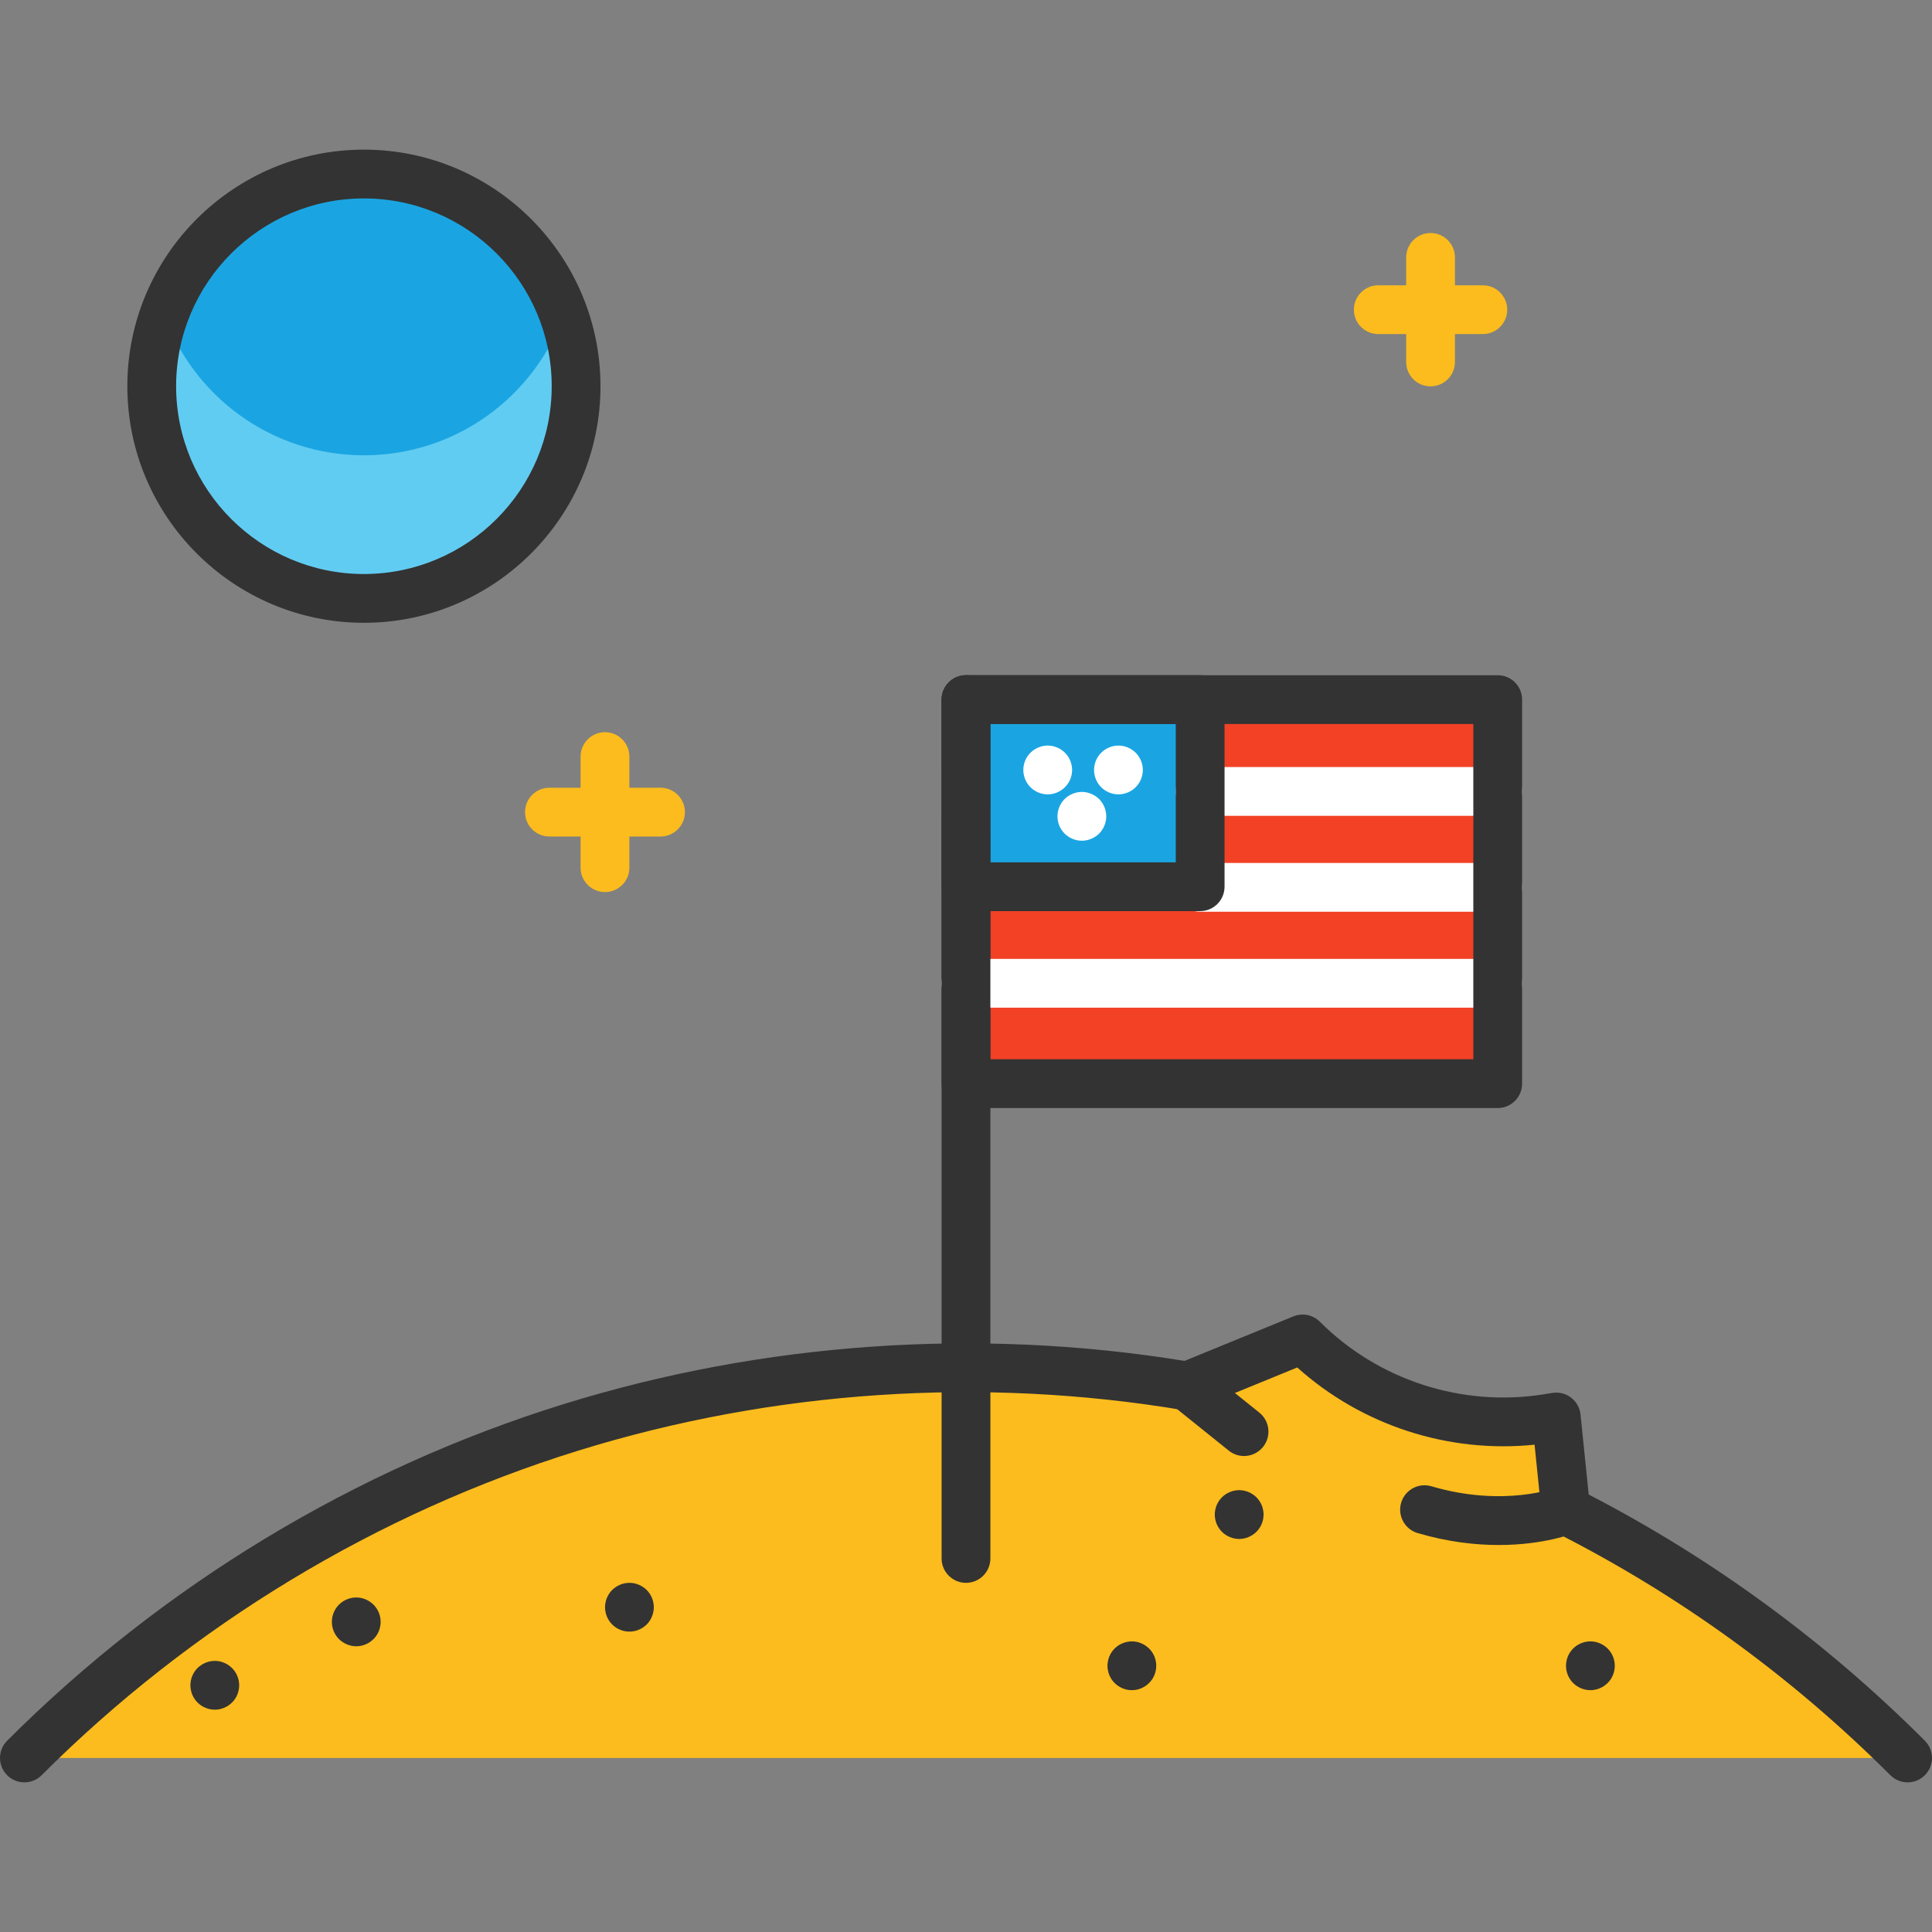 <?xml version="1.0" encoding="iso-8859-1"?>
<!-- Generator: Adobe Illustrator 19.0.0, SVG Export Plug-In . SVG Version: 6.00 Build 0)  -->
<svg version="1.1" id="Layer_1" xmlns="http://www.w3.org/2000/svg" xmlns:xlink="http://www.w3.org/1999/xlink" x="0px" y="0px"
	 viewBox="0 0 396.063 396.063" style="enable-background:new 0 0 396.063 396.063;" xml:space="preserve">
<rect x="0" y="0" width="396.063" height="396.063" fill="#808080" stroke="none"/>
<g>
	<rect x="198.03" y="143.419" style="fill:#F24125;" width="109.003" height="78.734"/>
	<path style="fill:#FCBC1D;" d="M5,360.386c106.695-106.695,279.366-106.695,386.061,0H5z"/>
	<path style="fill:#FCBC1D;" d="M237.033,291.486l30-17l0,0c12.43,13.673,31.06,19.926,49.223,16.521l2.777-0.521l2,30"/>
	<circle style="fill:#1AA5E2;" cx="74.603" cy="79.176" r="43.498"/>
	<path style="fill:#61CCF2;" d="M118.103,79.176c0,24.02-19.48,43.5-43.5,43.5s-43.5-19.48-43.5-43.5c0-5.15,0.89-10.09,2.54-14.67
		c6.01,16.81,22.09,28.83,40.96,28.83s34.95-12.02,40.96-28.83C117.213,69.086,118.103,74.026,118.103,79.176z"/>
	<g>
		<path style="fill:#FCBC1D;" d="M293.267,79.203c-2.762,0-5-2.239-5-5V52.769c0-2.761,2.238-5,5-5s5,2.239,5,5v21.434
			C298.267,76.964,296.028,79.203,293.267,79.203z"/>
		<path style="fill:#FCBC1D;" d="M303.983,68.486h-21.434c-2.762,0-5-2.239-5-5c0-2.761,2.238-5,5-5h21.434c2.762,0,5,2.239,5,5
			C308.983,66.247,306.745,68.486,303.983,68.486z"/>
	</g>
	<g>
		<path style="fill:#FCBC1D;" d="M124.022,182.873c-2.762,0-5-2.239-5-5V155.1c0-2.761,2.238-5,5-5s5,2.239,5,5v22.773
			C129.022,180.634,126.784,182.873,124.022,182.873z"/>
		<path style="fill:#FCBC1D;" d="M135.409,171.486h-22.773c-2.762,0-5-2.239-5-5s2.238-5,5-5h22.773c2.762,0,5,2.239,5,5
			S138.171,171.486,135.409,171.486z"/>
	</g>
	<path style="fill:#333333;" d="M198.03,324.486c-2.762,0-5-2.239-5-5V143.418c0-2.761,2.238-5,5-5s5,2.239,5,5v176.067
		C203.03,322.247,200.792,324.486,198.03,324.486z"/>
	<rect x="198.03" y="143.416" style="fill:#1AA5E2;" width="48.003" height="38.363"/>
	<path style="fill:#333333;" d="M326.033,346.491c-0.33,0-0.65-0.04-0.98-0.1c-0.319-0.07-0.63-0.16-0.93-0.29
		c-0.3-0.12-0.59-0.28-0.87-0.46c-0.27-0.18-0.53-0.39-0.76-0.62c-0.23-0.23-0.44-0.48-0.62-0.76c-0.18-0.27-0.33-0.56-0.46-0.86
		c-0.12-0.3-0.22-0.62-0.28-0.94c-0.069-0.32-0.1-0.65-0.1-0.98c0-0.32,0.03-0.65,0.1-0.97c0.061-0.32,0.16-0.64,0.28-0.94
		c0.13-0.3,0.28-0.59,0.46-0.86s0.39-0.53,0.62-0.76c0.229-0.23,0.49-0.44,0.76-0.62c0.28-0.18,0.57-0.34,0.87-0.46
		c0.3-0.13,0.61-0.22,0.93-0.29c0.65-0.13,1.311-0.13,1.96,0c0.32,0.07,0.63,0.16,0.931,0.29c0.3,0.12,0.59,0.28,0.859,0.46
		c0.28,0.18,0.54,0.39,0.761,0.62c0.239,0.23,0.449,0.49,0.63,0.76c0.18,0.27,0.33,0.56,0.46,0.86c0.12,0.3,0.22,0.62,0.279,0.94
		c0.07,0.32,0.101,0.65,0.101,0.97c0,0.33-0.03,0.66-0.101,0.98c-0.06,0.32-0.159,0.64-0.279,0.94c-0.13,0.3-0.28,0.59-0.46,0.86
		c-0.181,0.28-0.391,0.53-0.63,0.76C328.633,345.951,327.343,346.491,326.033,346.491z"/>
	<path style="fill:#333333;" d="M44.033,350.491c-0.33,0-0.65-0.04-0.98-0.1c-0.319-0.07-0.63-0.16-0.93-0.29
		c-0.31-0.12-0.6-0.28-0.87-0.46s-0.53-0.39-0.76-0.62c-0.23-0.23-0.44-0.49-0.62-0.76s-0.33-0.56-0.46-0.86
		c-0.12-0.3-0.22-0.62-0.28-0.94c-0.069-0.32-0.1-0.65-0.1-0.97c0-1.32,0.53-2.61,1.46-3.54c0.229-0.23,0.49-0.44,0.76-0.62
		c0.271-0.18,0.561-0.34,0.87-0.46c0.3-0.13,0.61-0.22,0.93-0.29c0.65-0.13,1.311-0.13,1.96,0c0.32,0.07,0.63,0.16,0.931,0.29
		c0.3,0.12,0.59,0.28,0.859,0.46c0.28,0.18,0.53,0.39,0.761,0.62c0.939,0.93,1.47,2.22,1.47,3.54c0,0.32-0.03,0.65-0.101,0.97
		c-0.06,0.32-0.159,0.64-0.279,0.94c-0.13,0.3-0.28,0.59-0.46,0.86c-0.181,0.27-0.391,0.53-0.63,0.76
		c-0.23,0.23-0.48,0.44-0.761,0.62c-0.27,0.18-0.56,0.34-0.859,0.46c-0.301,0.13-0.61,0.22-0.931,0.29
		C44.683,350.451,44.363,350.491,44.033,350.491z"/>
	<path style="fill:#333333;" d="M73.033,337.491c-0.33,0-0.66-0.04-0.98-0.1c-0.319-0.07-0.63-0.16-0.93-0.29
		c-0.31-0.12-0.6-0.28-0.87-0.46c-0.27-0.18-0.53-0.39-0.76-0.62c-0.23-0.23-0.44-0.49-0.62-0.76s-0.33-0.56-0.46-0.86
		c-0.12-0.3-0.22-0.62-0.28-0.94c-0.069-0.32-0.1-0.65-0.1-0.97c0-1.32,0.53-2.61,1.46-3.54c0.229-0.23,0.49-0.44,0.76-0.62
		c0.271-0.18,0.561-0.34,0.87-0.46c0.3-0.13,0.61-0.22,0.93-0.29c0.65-0.13,1.311-0.13,1.96,0c0.32,0.07,0.63,0.16,0.931,0.29
		c0.3,0.12,0.59,0.28,0.859,0.46c0.28,0.18,0.53,0.39,0.761,0.62c0.939,0.93,1.47,2.22,1.47,3.54c0,0.32-0.03,0.65-0.101,0.97
		c-0.06,0.32-0.159,0.64-0.279,0.94c-0.13,0.3-0.28,0.59-0.46,0.86c-0.19,0.27-0.391,0.53-0.63,0.76
		c-0.23,0.23-0.48,0.44-0.761,0.62c-0.27,0.18-0.56,0.34-0.859,0.46c-0.301,0.13-0.61,0.22-0.931,0.29
		C73.683,337.451,73.363,337.491,73.033,337.491z"/>
	<g>
		<path style="fill:#FFFFFF;" d="M214.783,162.851c-0.33,0-0.66-0.04-0.98-0.1c-0.319-0.07-0.63-0.16-0.93-0.29
			c-0.31-0.12-0.6-0.28-0.87-0.46c-0.27-0.18-0.53-0.39-0.76-0.62c-0.93-0.93-1.46-2.22-1.46-3.53c0-0.33,0.03-0.66,0.1-0.98
			c0.061-0.32,0.16-0.63,0.28-0.94c0.13-0.3,0.28-0.59,0.46-0.86s0.39-0.53,0.62-0.76c0.229-0.23,0.49-0.44,0.76-0.62
			c0.271-0.18,0.561-0.34,0.87-0.46c0.3-0.13,0.61-0.22,0.93-0.29c0.65-0.13,1.311-0.13,1.96,0c0.311,0.07,0.63,0.16,0.931,0.29
			c0.3,0.12,0.59,0.28,0.859,0.46c0.28,0.18,0.53,0.39,0.761,0.62c0.229,0.23,0.439,0.49,0.63,0.76c0.18,0.27,0.33,0.56,0.46,0.86
			c0.12,0.31,0.22,0.62,0.279,0.94c0.07,0.32,0.101,0.65,0.101,0.98c0,1.31-0.53,2.6-1.47,3.53c-0.23,0.23-0.48,0.44-0.761,0.62
			c-0.27,0.18-0.56,0.34-0.859,0.46c-0.301,0.13-0.62,0.22-0.931,0.29C215.433,162.811,215.103,162.851,214.783,162.851z"/>
		<path style="fill:#FFFFFF;" d="M229.283,162.851c-1.32,0-2.61-0.54-3.54-1.47c-0.23-0.23-0.44-0.48-0.62-0.76
			c-0.18-0.27-0.33-0.56-0.46-0.86c-0.12-0.3-0.22-0.62-0.28-0.94c-0.069-0.32-0.1-0.65-0.1-0.97c0-0.33,0.03-0.66,0.1-0.98
			c0.061-0.32,0.16-0.63,0.28-0.94c0.13-0.3,0.28-0.59,0.46-0.86s0.39-0.53,0.62-0.76c0.229-0.23,0.49-0.44,0.76-0.62
			c0.271-0.18,0.561-0.34,0.87-0.46c0.3-0.13,0.61-0.22,0.93-0.29c0.65-0.13,1.311-0.13,1.96,0c0.311,0.07,0.63,0.16,0.931,0.29
			c0.3,0.12,0.59,0.28,0.859,0.46c0.28,0.18,0.53,0.39,0.761,0.62c0.93,0.93,1.47,2.22,1.47,3.54c0,0.32-0.03,0.65-0.101,0.97
			c-0.06,0.32-0.159,0.64-0.29,0.94c-0.119,0.3-0.27,0.59-0.46,0.86c-0.18,0.28-0.39,0.53-0.619,0.76
			c-0.23,0.23-0.48,0.44-0.761,0.62c-0.27,0.18-0.56,0.34-0.859,0.46c-0.301,0.13-0.62,0.22-0.931,0.29
			C229.933,162.811,229.603,162.851,229.283,162.851z"/>
		<path style="fill:#FFFFFF;" d="M221.783,172.351c-0.32,0-0.65-0.04-0.98-0.1c-0.319-0.07-0.63-0.16-0.93-0.29
			c-0.3-0.12-0.59-0.28-0.87-0.46c-0.27-0.18-0.53-0.39-0.76-0.62c-0.93-0.93-1.46-2.21-1.46-3.53s0.53-2.61,1.46-3.54
			c0.229-0.23,0.49-0.44,0.76-0.62c0.28-0.18,0.57-0.34,0.87-0.46c0.3-0.13,0.61-0.22,0.93-0.29c0.65-0.13,1.311-0.13,1.96,0
			c0.32,0.07,0.63,0.16,0.931,0.29c0.3,0.12,0.59,0.28,0.87,0.46c0.27,0.18,0.529,0.39,0.76,0.62c0.229,0.23,0.439,0.49,0.62,0.76
			c0.18,0.27,0.33,0.56,0.46,0.86c0.12,0.31,0.22,0.62,0.279,0.94c0.07,0.32,0.101,0.65,0.101,0.98c0,1.31-0.53,2.6-1.46,3.53
			c-0.23,0.23-0.49,0.44-0.76,0.62c-0.28,0.18-0.57,0.34-0.87,0.46c-0.301,0.13-0.61,0.22-0.931,0.29
			C222.443,172.311,222.113,172.351,221.783,172.351z"/>
	</g>
	<path style="fill:#333333;" d="M254.033,315.491c-0.33,0-0.65-0.04-0.98-0.1c-0.319-0.07-0.63-0.16-0.93-0.29
		c-0.3-0.12-0.59-0.28-0.87-0.46c-0.27-0.18-0.53-0.39-0.76-0.62c-0.93-0.93-1.46-2.22-1.46-3.53c0-0.33,0.03-0.66,0.1-0.98
		c0.061-0.32,0.16-0.63,0.28-0.94c0.13-0.3,0.28-0.59,0.46-0.86s0.39-0.53,0.62-0.76c0.229-0.23,0.49-0.44,0.76-0.62
		c0.28-0.18,0.57-0.34,0.87-0.46c0.3-0.13,0.61-0.22,0.93-0.29c0.65-0.13,1.311-0.13,1.96,0c0.32,0.07,0.63,0.16,0.931,0.29
		c0.3,0.12,0.59,0.28,0.859,0.46c0.28,0.18,0.54,0.39,0.771,0.62c0.229,0.23,0.439,0.49,0.62,0.76c0.18,0.27,0.33,0.56,0.46,0.86
		c0.12,0.31,0.22,0.62,0.279,0.94c0.07,0.32,0.101,0.65,0.101,0.98c0,1.31-0.53,2.6-1.46,3.53c-0.23,0.23-0.49,0.44-0.771,0.62
		c-0.27,0.18-0.56,0.34-0.859,0.46c-0.301,0.13-0.61,0.22-0.931,0.29C254.683,315.451,254.353,315.491,254.033,315.491z"/>
	<path style="fill:#333333;" d="M129.033,334.48c-0.33,0-0.66-0.03-0.98-0.09c-0.319-0.07-0.63-0.16-0.93-0.29
		c-0.3-0.12-0.6-0.28-0.87-0.46c-0.27-0.18-0.53-0.39-0.76-0.62c-0.23-0.23-0.44-0.48-0.62-0.76c-0.18-0.27-0.33-0.56-0.46-0.86
		c-0.12-0.3-0.22-0.62-0.28-0.94c-0.069-0.32-0.1-0.65-0.1-0.97c0-0.33,0.03-0.66,0.1-0.98c0.061-0.32,0.16-0.64,0.28-0.94
		c0.13-0.3,0.28-0.59,0.46-0.86s0.39-0.53,0.62-0.76c0.229-0.23,0.49-0.44,0.76-0.62c0.271-0.18,0.57-0.34,0.87-0.46
		c0.3-0.13,0.61-0.22,0.93-0.29c0.65-0.13,1.311-0.13,1.96,0c0.32,0.07,0.63,0.16,0.931,0.29c0.3,0.12,0.59,0.28,0.859,0.46
		c0.28,0.18,0.54,0.39,0.771,0.62c0.229,0.23,0.439,0.49,0.62,0.76c0.18,0.27,0.33,0.56,0.46,0.86c0.12,0.3,0.22,0.62,0.279,0.94
		c0.07,0.32,0.101,0.65,0.101,0.98c0,0.32-0.03,0.65-0.101,0.97c-0.06,0.32-0.159,0.64-0.279,0.94c-0.13,0.3-0.28,0.59-0.46,0.86
		c-0.181,0.28-0.391,0.53-0.62,0.76c-0.23,0.23-0.49,0.44-0.771,0.62c-0.27,0.18-0.56,0.34-0.859,0.46
		c-0.301,0.13-0.61,0.22-0.931,0.29C129.683,334.451,129.363,334.48,129.033,334.48z"/>
	<path style="fill:#333333;" d="M232.033,346.491c-1.32,0-2.601-0.54-3.54-1.47c-0.23-0.23-0.44-0.49-0.62-0.76
		s-0.33-0.56-0.46-0.86c-0.12-0.3-0.22-0.62-0.28-0.94c-0.069-0.32-0.1-0.65-0.1-0.98c0-0.32,0.03-0.65,0.1-0.97
		c0.061-0.32,0.16-0.64,0.28-0.94c0.13-0.3,0.28-0.59,0.46-0.86s0.39-0.53,0.62-0.76c1.16-1.16,2.89-1.7,4.52-1.37
		c0.32,0.07,0.63,0.16,0.931,0.29c0.3,0.12,0.59,0.28,0.859,0.46c0.28,0.18,0.53,0.39,0.761,0.62c0.239,0.23,0.439,0.49,0.63,0.76
		c0.18,0.27,0.33,0.56,0.46,0.86c0.12,0.3,0.22,0.62,0.279,0.94c0.07,0.32,0.101,0.65,0.101,0.97c0,0.33-0.03,0.66-0.101,0.98
		c-0.06,0.32-0.159,0.64-0.279,0.94c-0.13,0.3-0.28,0.59-0.46,0.86c-0.19,0.27-0.391,0.53-0.63,0.76
		C234.633,345.951,233.343,346.491,232.033,346.491z"/>
	<path style="fill:#FFFFFF;" d="M307.033,186.912h-61c-2.762,0-5-2.239-5-5s2.238-5,5-5h61c2.762,0,5,2.239,5,5
		S309.795,186.912,307.033,186.912z"/>
	<path style="fill:#FFFFFF;" d="M307.033,167.247h-61c-2.762,0-5-2.239-5-5s2.238-5,5-5h61c2.762,0,5,2.239,5,5
		S309.795,167.247,307.033,167.247z"/>
	<path style="fill:#FFFFFF;" d="M307.033,206.576H198.03c-2.762,0-5-2.239-5-5s2.238-5,5-5h109.003c2.762,0,5,2.239,5,5
		S309.795,206.576,307.033,206.576z"/>
	<path style="fill:#333333;" d="M74.603,127.673c-26.742,0-48.498-21.756-48.498-48.498s21.756-48.498,48.498-48.498
		c26.741,0,48.497,21.756,48.497,48.498S101.345,127.673,74.603,127.673z M74.603,40.678c-21.228,0-38.498,17.27-38.498,38.498
		s17.271,38.498,38.498,38.498s38.497-17.27,38.497-38.498C113.101,57.948,95.831,40.678,74.603,40.678z"/>
	<path style="fill:#333333;" d="M307.033,227.153H198.03c-2.762,0-5-2.239-5-5v-78.734c0-2.761,2.238-5,5-5h109.003
		c2.762,0,5,2.239,5,5v78.734C312.033,224.914,309.795,227.153,307.033,227.153z M203.03,217.153h99.003v-68.734H203.03V217.153z"/>
	<path style="fill:#333333;" d="M246.033,186.779h-48c-2.762,0-5-2.238-5-5l-0.003-38.363c0-1.326,0.526-2.598,1.464-3.536
		c0.938-0.938,2.21-1.465,3.536-1.465h48.003c2.762,0,5,2.239,5,5v38.363C251.033,184.54,248.795,186.779,246.033,186.779z
		 M203.033,176.779h38v-28.363H203.03L203.033,176.779z"/>
	<path style="fill:#333333;" d="M391.061,365.386c-1.279,0-2.56-0.488-3.535-1.464c-20.271-20.27-43.422-37.048-68.813-49.871
		c-1.672-0.845-2.72-2.545-2.746-4.392l-1.379-13.496c-17.683,1.815-35.423-3.953-48.648-15.828l-20.501,8.388
		c-0.874,0.387-1.861,0.524-2.851,0.359c-41.275-6.932-84.178-4.059-124.073,8.312c-41.202,12.776-79.232,35.781-109.98,66.528
		c-1.951,1.952-5.119,1.952-7.07,0c-1.953-1.953-1.953-5.119,0-7.071c31.891-31.891,71.343-55.753,114.089-69.008
		c40.925-12.69,84.899-15.747,127.276-8.856l22.311-9.128c1.868-0.762,4.006-0.331,5.429,1.092
		c12.019,12.018,29.211,17.576,45.988,14.871l1.681-0.271c1.358-0.22,2.748,0.132,3.84,0.969c1.092,0.838,1.79,2.089,1.93,3.458
		l1.678,16.406c25.375,13.134,48.547,30.102,68.911,50.466c1.953,1.953,1.953,5.119,0,7.071
		C393.62,364.897,392.34,365.386,391.061,365.386z"/>
	<path style="fill:#333333;" d="M307.238,316.729c-4.753,0-10.386-0.613-16.616-2.446c-2.648-0.779-4.165-3.559-3.386-6.208
		c0.779-2.648,3.551-4.168,6.208-3.386c14.922,4.39,25.565,0.297,25.672,0.255c2.553-1.012,5.463,0.224,6.492,2.774
		c1.027,2.55-0.182,5.445-2.725,6.489C322.516,314.358,316.577,316.729,307.238,316.729z"/>
	<path style="fill:#333333;" d="M255.03,298.486c-1.1,0-2.205-0.36-3.129-1.103l-11.619-9.337c-2.152-1.729-2.495-4.877-0.766-7.029
		c1.729-2.153,4.877-2.495,7.029-0.766l11.619,9.337c2.152,1.729,2.495,4.877,0.766,7.029
		C257.943,297.847,256.493,298.486,255.03,298.486z"/>
</g>
<g>
</g>
<g>
</g>
<g>
</g>
<g>
</g>
<g>
</g>
<g>
</g>
<g>
</g>
<g>
</g>
<g>
</g>
<g>
</g>
<g>
</g>
<g>
</g>
<g>
</g>
<g>
</g>
<g>
</g>
</svg>
